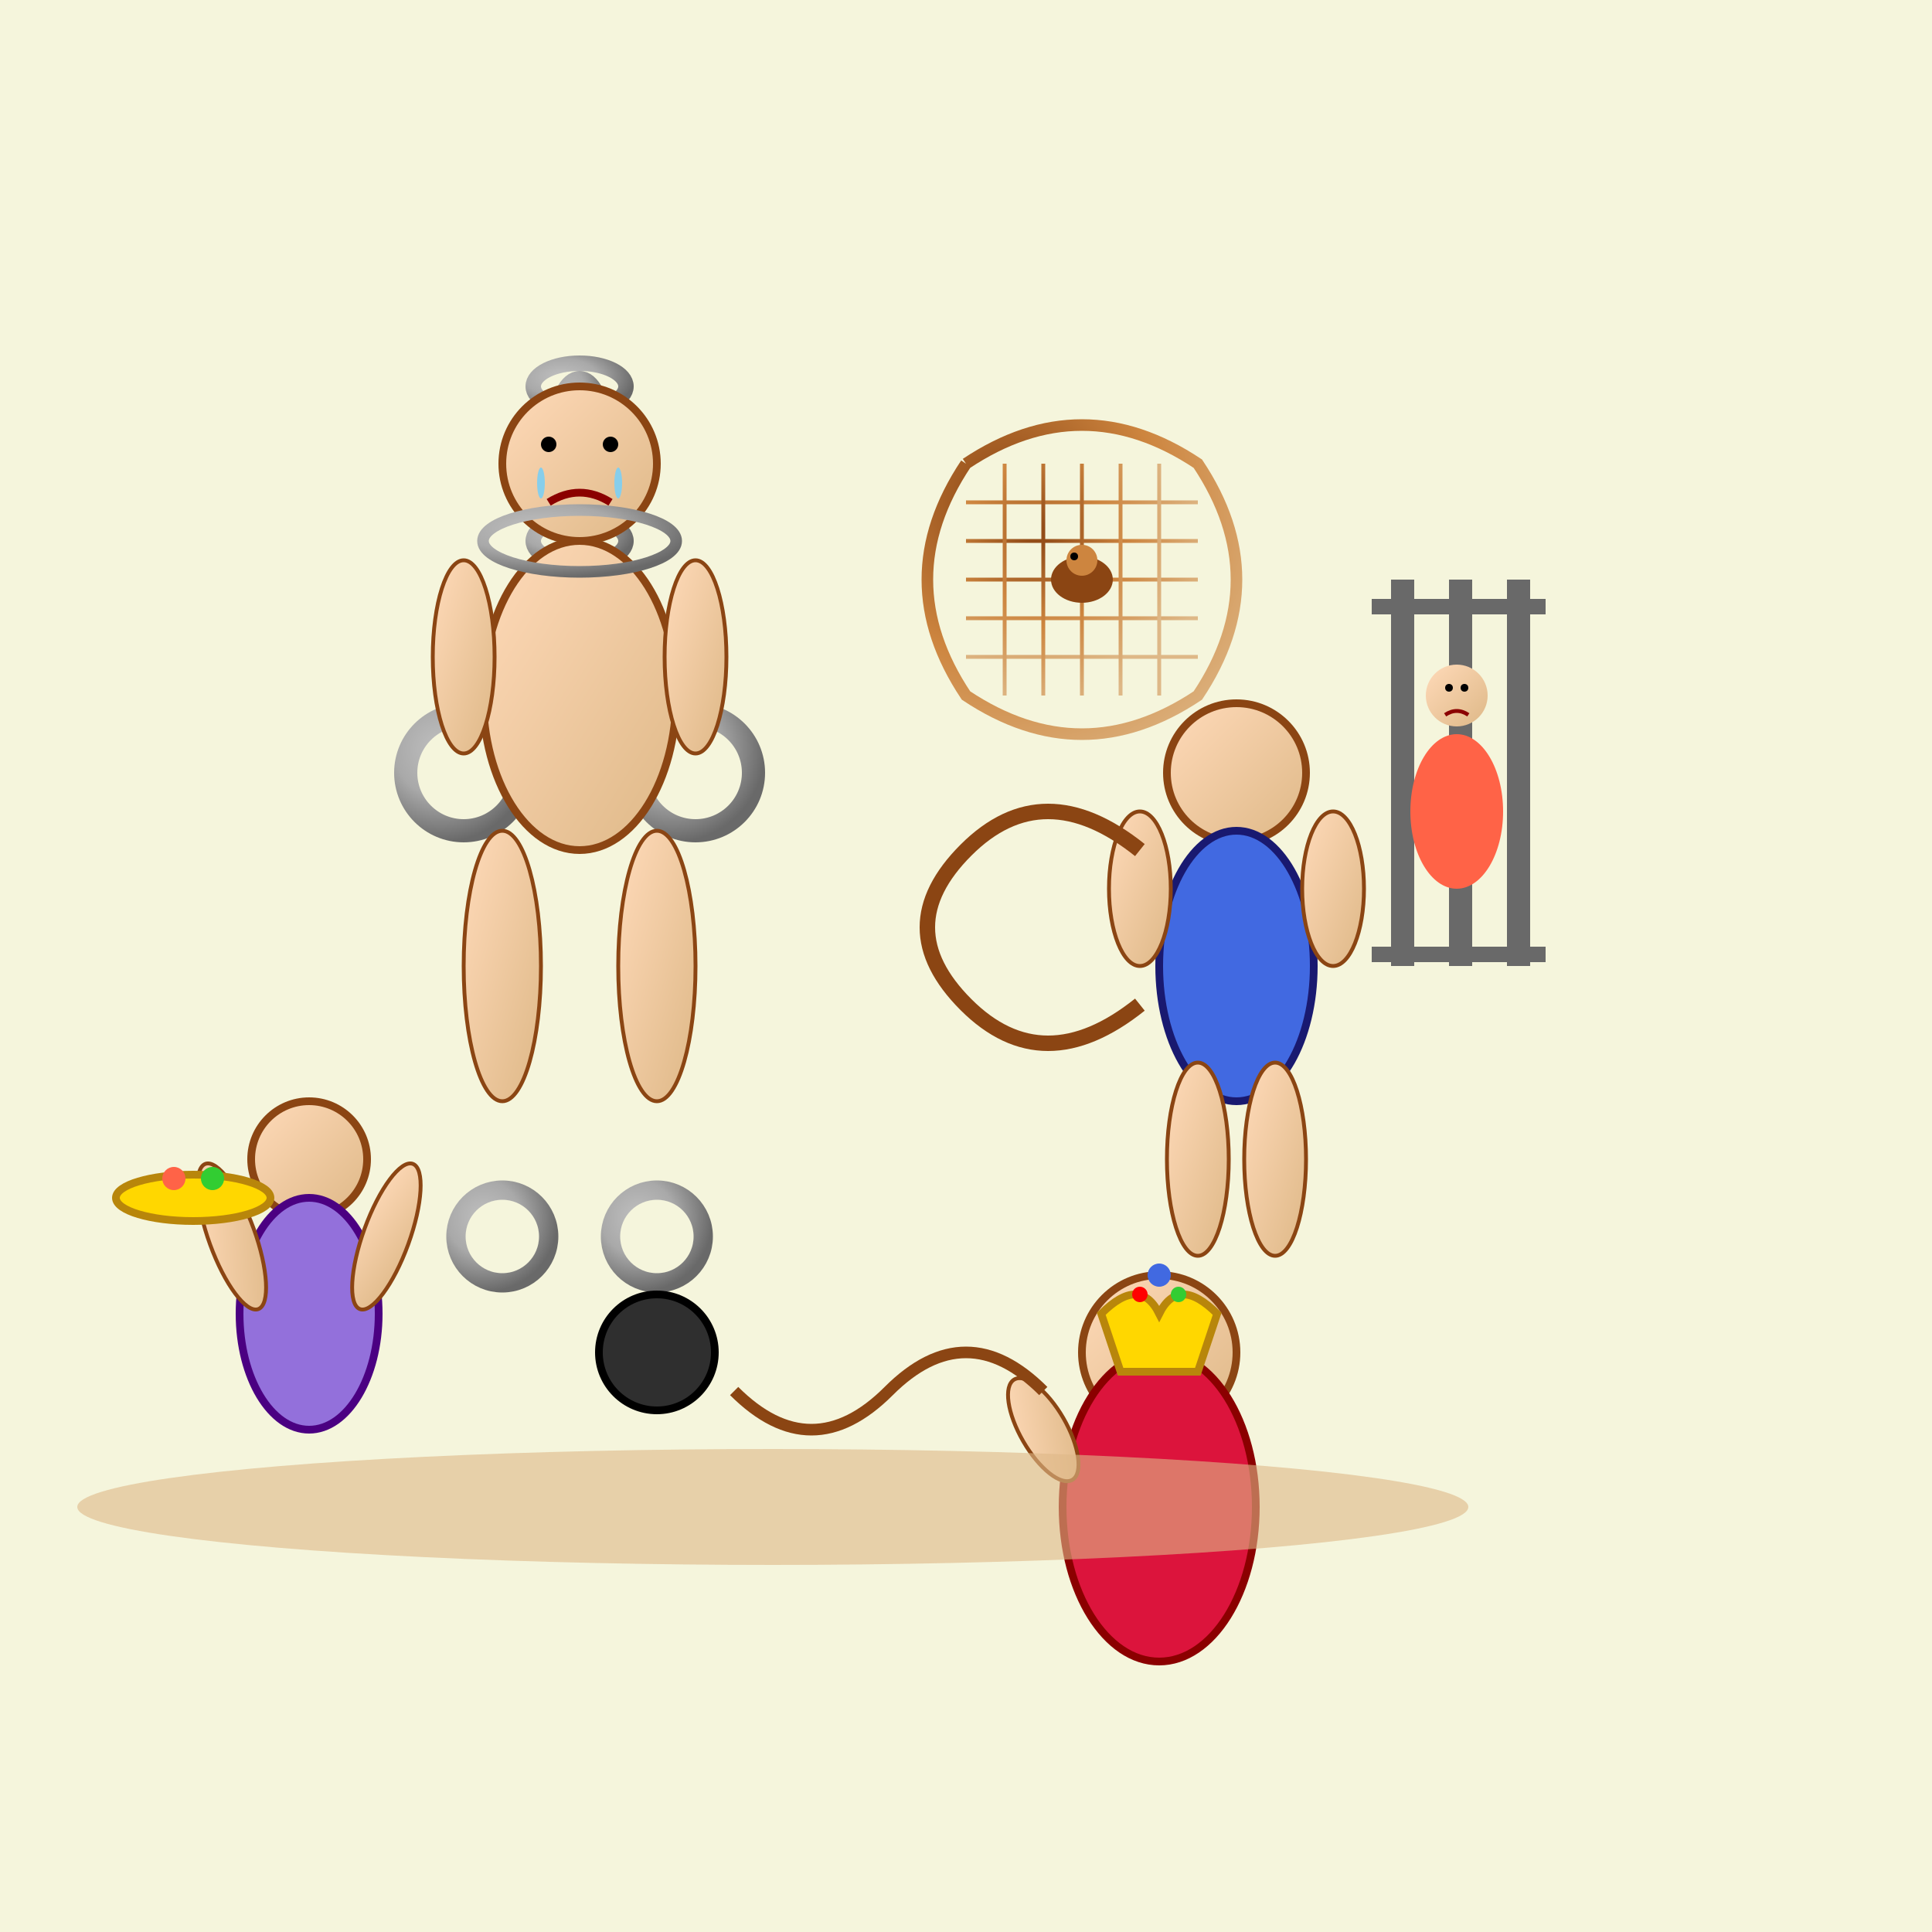 <svg viewBox="0 0 500 500" xmlns="http://www.w3.org/2000/svg">
  <defs>
    <radialGradient id="chainGradient" cx="0.3" cy="0.3" r="0.8">
      <stop offset="0%" stop-color="#C0C0C0"/>
      <stop offset="50%" stop-color="#A9A9A9"/>
      <stop offset="100%" stop-color="#696969"/>
    </radialGradient>
    <linearGradient id="personGradient" x1="0%" y1="0%" x2="100%" y2="100%">
      <stop offset="0%" stop-color="#FFDAB9"/>
      <stop offset="100%" stop-color="#DEB887"/>
    </linearGradient>
    <radialGradient id="netGradient" cx="0.3" cy="0.3" r="0.8">
      <stop offset="0%" stop-color="#8B4513"/>
      <stop offset="50%" stop-color="#CD853F"/>
      <stop offset="100%" stop-color="#DEB887"/>
    </radialGradient>
  </defs>  <!-- Background -->
  <rect width="500" height="500" fill="#F5F5DC"/>
  
  <!-- Chains -->
  <!-- Main chain -->
  <ellipse cx="150" cy="100" rx="12" ry="6" fill="none" stroke="url(#chainGradient)" stroke-width="4"/>
  <ellipse cx="150" cy="110" rx="6" ry="12" fill="none" stroke="url(#chainGradient)" stroke-width="4"/>
  <ellipse cx="150" cy="120" rx="12" ry="6" fill="none" stroke="url(#chainGradient)" stroke-width="4"/>
  <ellipse cx="150" cy="130" rx="6" ry="12" fill="none" stroke="url(#chainGradient)" stroke-width="4"/>
  <ellipse cx="150" cy="140" rx="12" ry="6" fill="none" stroke="url(#chainGradient)" stroke-width="4"/>
  <ellipse cx="150" cy="150" rx="6" ry="12" fill="none" stroke="url(#chainGradient)" stroke-width="4"/>
  <ellipse cx="150" cy="160" rx="12" ry="6" fill="none" stroke="url(#chainGradient)" stroke-width="4"/>
  
  <!-- Shackles on wrists -->
  <circle cx="120" cy="200" r="15" fill="none" stroke="url(#chainGradient)" stroke-width="6"/>
  <circle cx="180" cy="200" r="15" fill="none" stroke="url(#chainGradient)" stroke-width="6"/>
  
  <!-- Shackles on ankles -->
  <circle cx="130" cy="320" r="12" fill="none" stroke="url(#chainGradient)" stroke-width="5"/>
  <circle cx="170" cy="320" r="12" fill="none" stroke="url(#chainGradient)" stroke-width="5"/>
  
  <!-- Person (servant/captured) -->
  <!-- Head -->
  <circle cx="150" cy="120" r="20" fill="url(#personGradient)" stroke="#8B4513" stroke-width="2"/>
  
  <!-- Sad/worried face -->
  <circle cx="142" cy="115" r="2" fill="#000"/>
  <circle cx="158" cy="115" r="2" fill="#000"/>
  <path d="M142 130 Q150 125 158 130" stroke="#8B0000" stroke-width="2" fill="none"/>
  
  <!-- Body -->
  <ellipse cx="150" cy="180" rx="25" ry="40" fill="url(#personGradient)" stroke="#8B4513" stroke-width="2"/>
  
  <!-- Arms (chained) -->
  <ellipse cx="120" cy="170" rx="8" ry="25" fill="url(#personGradient)" stroke="#8B4513" stroke-width="1"/>
  <ellipse cx="180" cy="170" rx="8" ry="25" fill="url(#personGradient)" stroke="#8B4513" stroke-width="1"/>
  
  <!-- Legs -->
  <ellipse cx="130" cy="250" rx="10" ry="35" fill="url(#personGradient)" stroke="#8B4513" stroke-width="1"/>
  <ellipse cx="170" cy="250" rx="10" ry="35" fill="url(#personGradient)" stroke="#8B4513" stroke-width="1"/>
  
  <!-- Chains connecting shackles -->
  <path d="M135 200 L165 200" stroke="url(#chainGradient)" stroke-width="4"/>
  <path d="M142 320 L158 320" stroke="url(#chainGradient)" stroke-width="4"/>
  
  <!-- Capture net -->
  <path d="M250 120 Q280 100 310 120 Q330 150 310 180 Q280 200 250 180 Q230 150 250 120" 
    fill="none" stroke="url(#netGradient)" stroke-width="3"/>
  
  <!-- Net pattern -->
  <path d="M250 130 L310 130 M250 140 L310 140 M250 150 L310 150 M250 160 L310 160 M250 170 L310 170" 
    stroke="url(#netGradient)" stroke-width="1"/>
  <path d="M260 120 L260 180 M270 120 L270 180 M280 120 L280 180 M290 120 L290 180 M300 120 L300 180" 
    stroke="url(#netGradient)" stroke-width="1"/>
  
  <!-- Small captured bird in net -->
  <ellipse cx="280" cy="150" rx="8" ry="6" fill="#8B4513"/>
  <circle cx="280" cy="145" r="4" fill="#CD853F"/>
  <circle cx="278" cy="144" r="1" fill="#000"/>
  
  <!-- Hunter/captor -->
  <circle cx="320" cy="200" r="18" fill="url(#personGradient)" stroke="#8B4513" stroke-width="2"/>
  <ellipse cx="320" cy="250" rx="20" ry="35" fill="#4169E1" stroke="#191970" stroke-width="2"/>
  <!-- Arms holding rope -->
  <ellipse cx="295" cy="230" rx="8" ry="20" fill="url(#personGradient)" stroke="#8B4513" stroke-width="1"/>
  <ellipse cx="345" cy="230" rx="8" ry="20" fill="url(#personGradient)" stroke="#8B4513" stroke-width="1"/>
  <!-- Legs -->
  <ellipse cx="310" cy="300" rx="8" ry="25" fill="url(#personGradient)" stroke="#8B4513" stroke-width="1"/>
  <ellipse cx="330" cy="300" rx="8" ry="25" fill="url(#personGradient)" stroke="#8B4513" stroke-width="1"/>
  
  <!-- Rope/lasso -->
  <path d="M295 220 Q270 200 250 220 Q230 240 250 260 Q270 280 295 260" 
    stroke="#8B4513" stroke-width="4" fill="none"/>
  
  <!-- Servant carrying items -->
  <circle cx="80" cy="300" r="15" fill="url(#personGradient)" stroke="#8B4513" stroke-width="2"/>
  <ellipse cx="80" cy="340" rx="18" ry="30" fill="#9370DB" stroke="#4B0082" stroke-width="2"/>
  <!-- Bent posture (serving) -->
  <ellipse cx="60" cy="320" rx="6" ry="20" fill="url(#personGradient)" stroke="#8B4513" stroke-width="1" transform="rotate(-20 60 320)"/>
  <ellipse cx="100" cy="320" rx="6" ry="20" fill="url(#personGradient)" stroke="#8B4513" stroke-width="1" transform="rotate(20 100 320)"/>
  <!-- Carrying tray -->
  <ellipse cx="50" cy="310" rx="20" ry="6" fill="#FFD700" stroke="#B8860B" stroke-width="2"/>
  <!-- Items on tray -->
  <circle cx="45" cy="305" r="3" fill="#FF6347"/>
  <circle cx="55" cy="305" r="3" fill="#32CD32"/>
  
  <!-- Prison bars -->
  <rect x="360" y="150" width="6" height="100" fill="#696969"/>
  <rect x="375" y="150" width="6" height="100" fill="#696969"/>
  <rect x="390" y="150" width="6" height="100" fill="#696969"/>
  <rect x="355" y="155" width="45" height="4" fill="#696969"/>
  <rect x="355" y="245" width="45" height="4" fill="#696969"/>
  
  <!-- Prisoner behind bars -->
  <circle cx="377" cy="180" r="8" fill="url(#personGradient)"/>
  <ellipse cx="377" cy="210" rx="12" ry="20" fill="#FF6347"/>
  <circle cx="375" cy="178" r="1" fill="#000"/>
  <circle cx="379" cy="178" r="1" fill="#000"/>
  <path d="M374 185 Q377 183 380 185" stroke="#8B0000" stroke-width="1" fill="none"/>
  
  <!-- Ball and chain -->
  <circle cx="170" cy="350" r="15" fill="#2F2F2F" stroke="#000" stroke-width="2"/>
  <path d="M170 335 L170 320" stroke="url(#chainGradient)" stroke-width="3"/>
  
  <!-- Collar -->
  <ellipse cx="150" cy="140" rx="25" ry="8" fill="none" stroke="url(#chainGradient)" stroke-width="3"/>
  
  <!-- Master/owner figure -->
  <circle cx="300" cy="350" r="20" fill="url(#personGradient)" stroke="#8B4513" stroke-width="2"/>
  <ellipse cx="300" cy="390" rx="25" ry="40" fill="#DC143C" stroke="#8B0000" stroke-width="2"/>
  <!-- Crown indicating authority -->
  <path d="M285 340 Q295 330 300 340 Q305 330 315 340 L310 355 L290 355 Z" 
    fill="#FFD700" stroke="#B8860B" stroke-width="2"/>
  <circle cx="295" cy="335" r="2" fill="#FF0000"/>
  <circle cx="300" cy="330" r="3" fill="#4169E1"/>
  <circle cx="305" cy="335" r="2" fill="#32CD32"/>
  
  <!-- Pointing gesture -->
  <ellipse cx="270" cy="370" rx="6" ry="15" fill="url(#personGradient)" stroke="#8B4513" stroke-width="1" transform="rotate(-30 270 370)"/>
  
  <!-- Whip -->
  <path d="M270 360 Q250 340 230 360 Q210 380 190 360" 
    stroke="#8B4513" stroke-width="3" fill="none"/>
  
  <!-- Chinese character for capture/servant -->
  
  <!-- Sad expressions/tears -->
  <ellipse cx="140" cy="125" rx="1" ry="4" fill="#87CEEB"/>
  <ellipse cx="160" cy="125" rx="1" ry="4" fill="#87CEEB"/>
  
  <!-- Ground -->
  <ellipse cx="200" cy="390" rx="180" ry="15" fill="#DEB887" opacity="0.6"/>
</svg> 